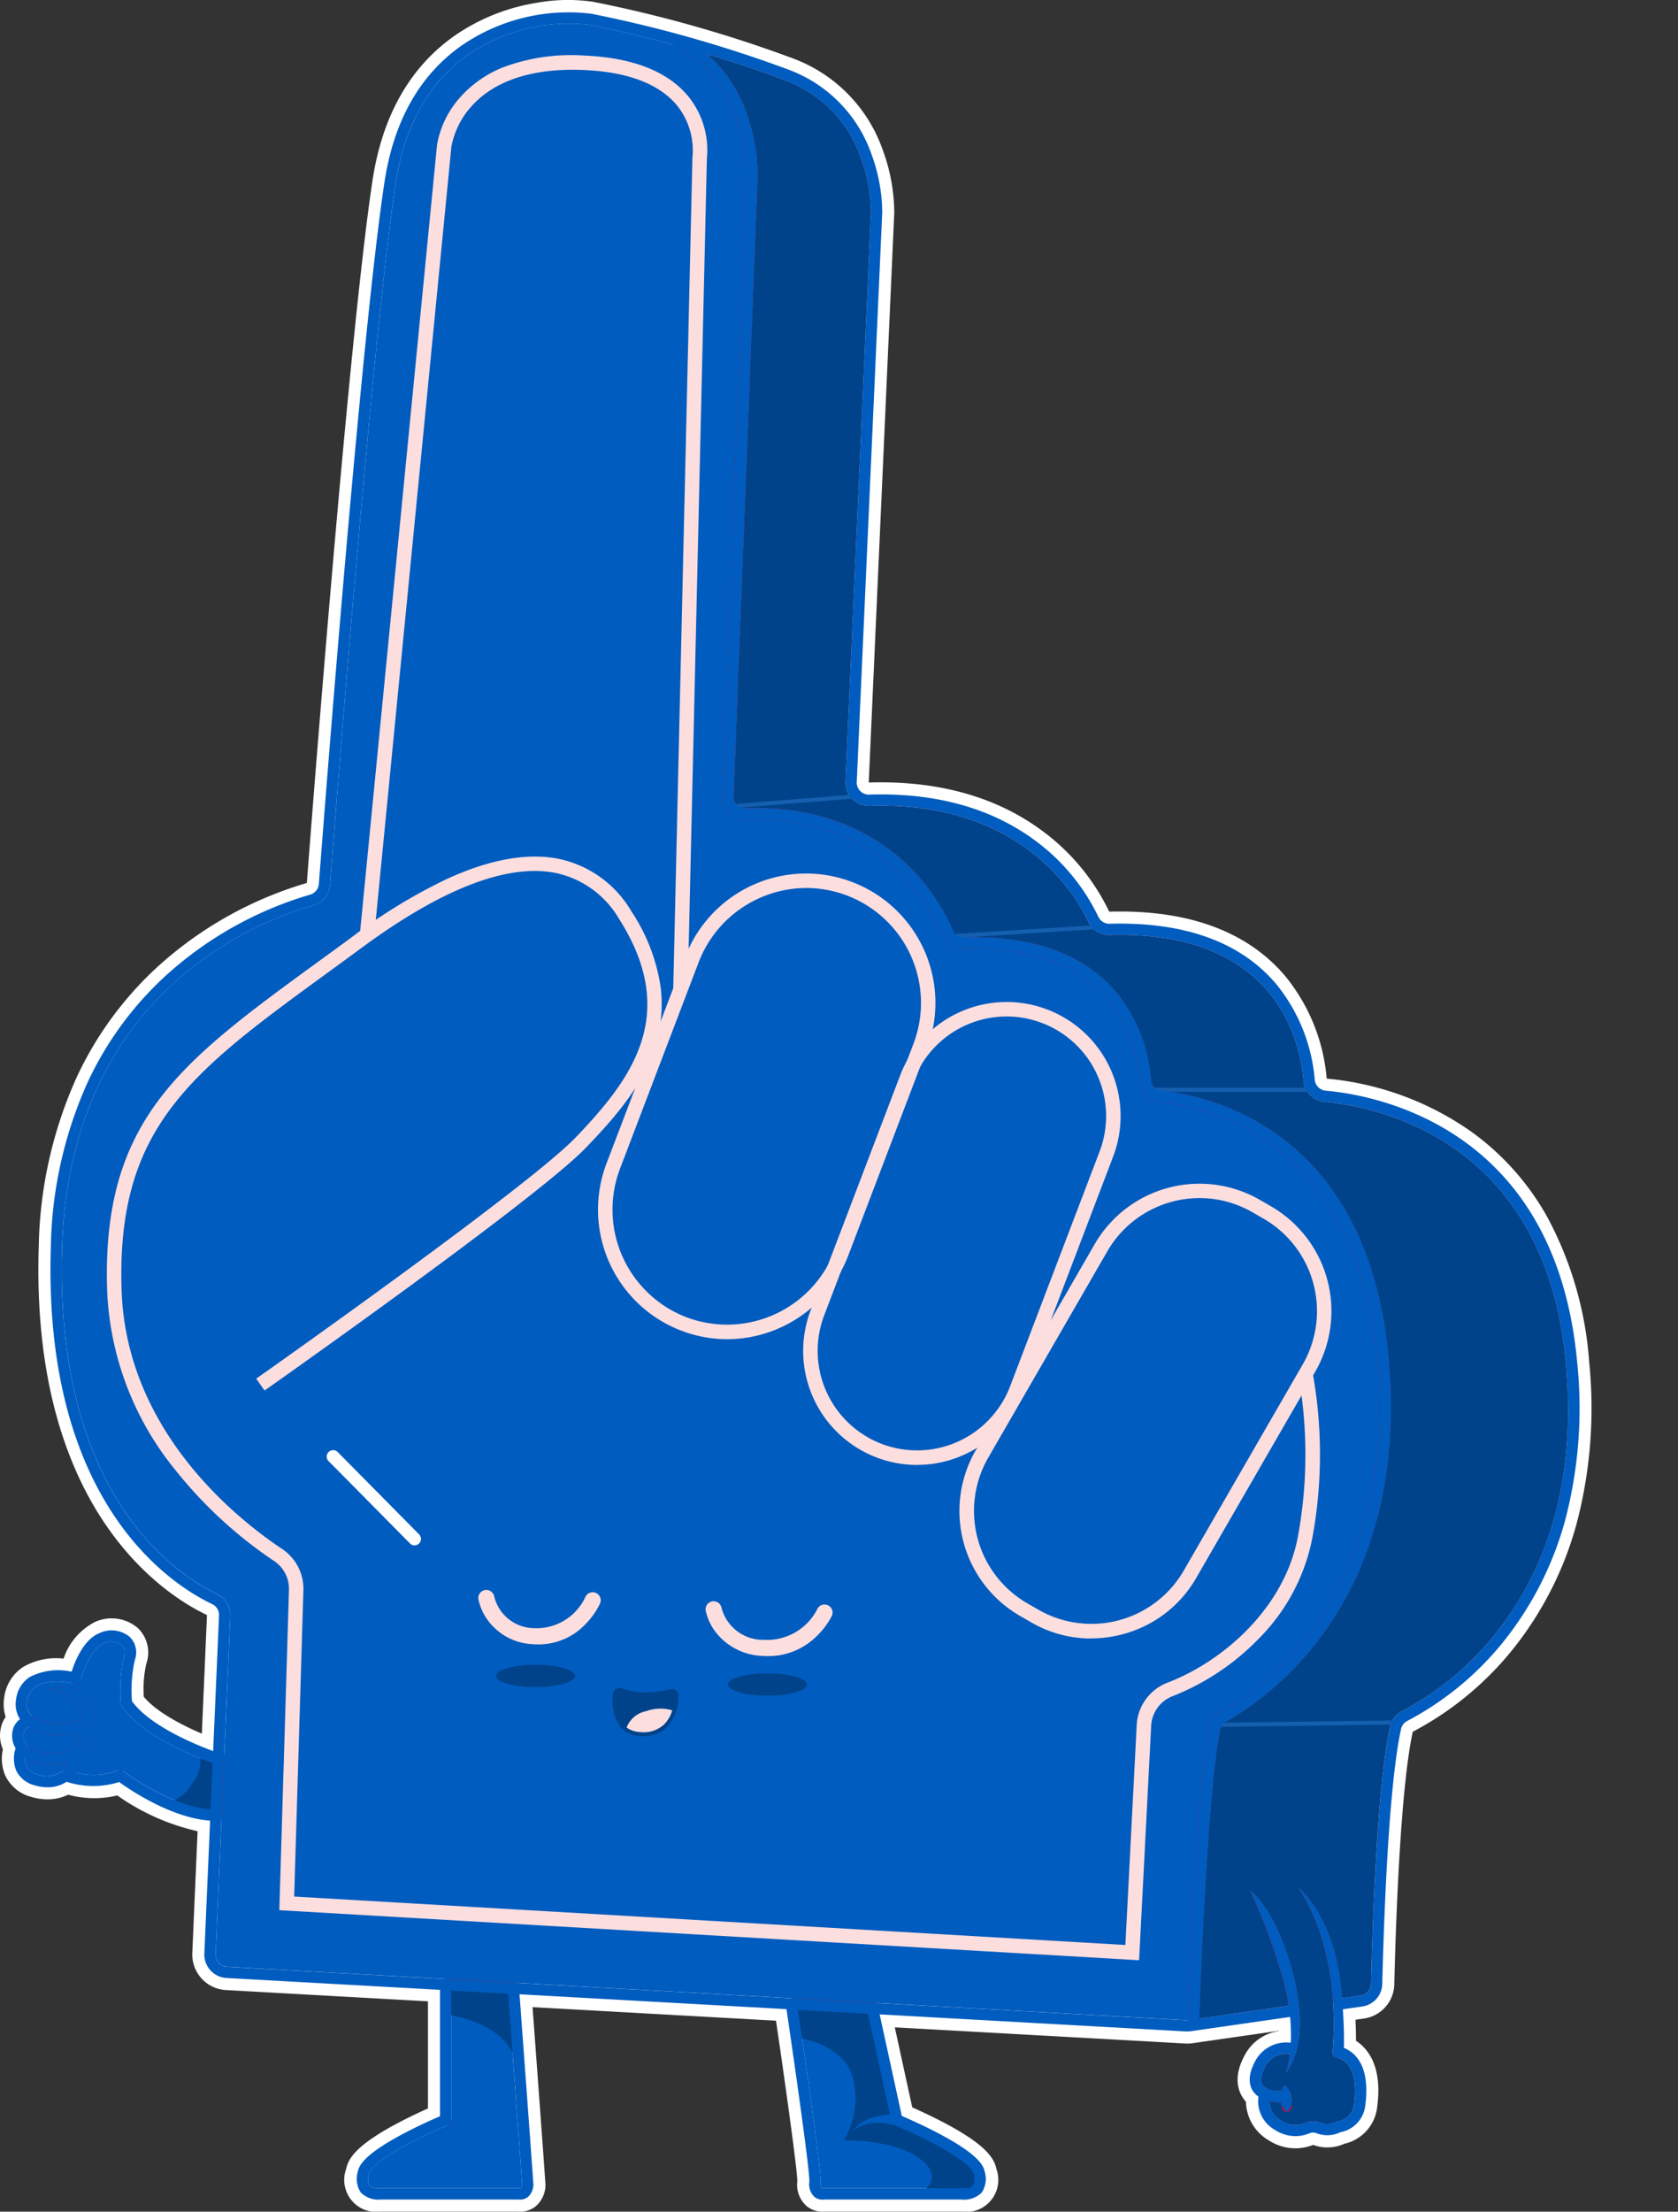 <svg id="Group_1613" data-name="Group 1613" xmlns="http://www.w3.org/2000/svg" xmlns:xlink="http://www.w3.org/1999/xlink" width="155.604" height="204.996" viewBox="0 0 155.604 204.996">
  <rect x="0" y="0" width="155.604" height="204.996" fill="#333333" stroke="none"/>
  <defs>
    <clipPath id="clip-path">
      <rect id="Rectangle_330" data-name="Rectangle 330" width="155.604" height="204.996" fill="none"/>
    </clipPath>
  </defs>
  <g id="Group_1611" data-name="Group 1611" transform="translate(0 0)">
    <g id="Group_1610" data-name="Group 1610" clip-path="url(#clip-path)">
      <path id="Path_407" data-name="Path 407" d="M160.127,140.256c-1.924-21.678-18.341-24.832-23.327-25.282a1.12,1.12,0,0,1-1.015-1.012,16.19,16.19,0,0,0-3.6-8.9c-3.3-3.879-8.492-5.75-15.419-5.559a1.125,1.125,0,0,1-1.052-.65,18.945,18.945,0,0,0-5.75-6.982c-4.089-3.072-9.3-4.532-15.5-4.339a1.121,1.121,0,0,1-1.153-1.173l2.365-52.814v-.01a15.834,15.834,0,0,0-.98-5.309,12.892,12.892,0,0,0-7.641-7.864,119.306,119.306,0,0,0-18.211-5.177l-.138-.028a17.48,17.48,0,0,0-12.01,2.93c-3.9,2.728-6.321,7-7.183,12.708C47.385,44.867,44.074,87.418,43.432,95.8a1.128,1.128,0,0,1-.816,1A34.259,34.259,0,0,0,29.1,104.436a31.347,31.347,0,0,0-7.11,9.762,38.686,38.686,0,0,0-3.411,15.21c-.77,23.838,11.255,31.4,14.958,33.156a1.115,1.115,0,0,1,.637,1.062l-.545,12.562c-1.63-.6-5.878-2.332-7.53-4.632a12.886,12.886,0,0,1,.267-3.81,2.015,2.015,0,0,0-.475-2.143,2.632,2.632,0,0,0-2.789-.358c-1.48.578-2.288,2.619-2.595,3.584a5.778,5.778,0,0,0-3.873.486,2.844,2.844,0,0,0-1.269,2.011,2.606,2.606,0,0,0,.351,1.9,1.94,1.94,0,0,0-.617.827,2.252,2.252,0,0,0,.216,1.876,2.935,2.935,0,0,0,.07,2.1,2.607,2.607,0,0,0,1.715,1.337,4.1,4.1,0,0,0,1.168.177,3.216,3.216,0,0,0,1.775-.51,8,8,0,0,0,4.874.025c1.015.733,4.838,3.326,8.433,3.577l-.535,12.325a2.174,2.174,0,0,0,2.044,2.257l19.808,1.1v11.715c-.6.26-1.972.866-3.385,1.612-3.522,1.861-4.1,2.882-4.223,3.487a2.284,2.284,0,0,0,.274,1.982,2.314,2.314,0,0,0,1.875.635H61.929a1.247,1.247,0,0,0,.159.01,1.17,1.17,0,0,0,.769-.273,1.6,1.6,0,0,0,.451-1.382c-.07-1.154-1.045-14.353-1.268-17.376L86.8,200.11c.905,6.105,2.174,15.112,2.12,16a1.6,1.6,0,0,0,.451,1.382,1.17,1.17,0,0,0,.768.273,1.251,1.251,0,0,0,.159-.01h12.721a2.314,2.314,0,0,0,1.876-.635,2.287,2.287,0,0,0,.274-1.982c-.127-.606-.7-1.626-4.223-3.487-1.471-.777-2.891-1.4-3.455-1.642l-2.054-9.414,28.423,1.583c.04,0,.08,0,.121,0a2.127,2.127,0,0,0,.308-.022l9.207-1.324a16.749,16.749,0,0,1,.064,2.388,3.268,3.268,0,0,0-3.264,1.643c-.785,1.413-.579,2.3-.268,2.8a1.847,1.847,0,0,0,.535.551,3.05,3.05,0,0,0,1.55,3.1,3.48,3.48,0,0,0,1.873.565,3.4,3.4,0,0,0,1.3-.262.89.89,0,0,1,.634-.019,2.777,2.777,0,0,0,2.1-.018,1.026,1.026,0,0,1,.215-.08,2.822,2.822,0,0,0,2.224-2.393c.393-2.828-.306-4.728-1.971-5.408.013-.633.018-1.952-.1-3.577l1.8-.259a2.159,2.159,0,0,0,1.857-2.093c.1-4.123.5-18.01,1.74-23.617a1.124,1.124,0,0,1,.593-.764,28.369,28.369,0,0,0,9.9-8.655A31.015,31.015,0,0,0,159,154.8a41.005,41.005,0,0,0,1.128-14.543" transform="translate(-13.864 -13.883)" fill="#b30735"/>
      <path id="Path_408" data-name="Path 408" d="M76.272,205a2.272,2.272,0,0,1-1.495-.542,2.641,2.641,0,0,1-.84-2.291c.015-.73-.842-7.172-1.977-14.871l-22.575-1.257c.342,4.63,1.112,15.081,1.175,16.121a2.643,2.643,0,0,1-.84,2.3,2.266,2.266,0,0,1-1.5.542c-.074,0-.147,0-.218-.01H35.344a2.977,2.977,0,0,1-3.243-3.964c.2-.951.922-2.2,4.794-4.247,1.046-.552,2.056-1.025,2.79-1.354V185.5l-18.753-1.045a3.3,3.3,0,0,1-3.1-3.422l.49-11.3a20.907,20.907,0,0,1-7.448-3.315,9.208,9.208,0,0,1-4.551-.069,4.413,4.413,0,0,1-1.921.43,5.216,5.216,0,0,1-1.487-.223,3.693,3.693,0,0,1-2.4-1.926,3.891,3.891,0,0,1-.244-2.483,3.2,3.2,0,0,1-.079-2.373,2.957,2.957,0,0,1,.333-.634A3.906,3.906,0,0,1,.4,157.262,3.973,3.973,0,0,1,2.162,154.5a6.117,6.117,0,0,1,3.735-.765,5.913,5.913,0,0,1,2.934-3.408,3.732,3.732,0,0,1,3.963.586,3.147,3.147,0,0,1,.772,3.3,10.649,10.649,0,0,0-.231,3.061c1.21,1.455,3.681,2.689,5.382,3.416l.477-10.991c-3.857-1.828-16.387-9.689-15.6-34.2A39.79,39.79,0,0,1,7.114,99.844a32.456,32.456,0,0,1,7.363-10.108,35.409,35.409,0,0,1,13.972-7.892.017.017,0,0,0,.005-.006c.643-8.394,3.957-50.984,6.087-65.092C35.451,10.728,38.024,6.2,42.19,3.29A18.562,18.562,0,0,1,49.895.242,15.988,15.988,0,0,1,55.063.181l.14.029A120.436,120.436,0,0,1,73.587,5.437a13.98,13.98,0,0,1,8.293,8.525,16.947,16.947,0,0,1,1.047,5.705c0,.016,0,.031,0,.047L80.561,72.528l0,.005c6.458-.2,11.91,1.335,16.206,4.563a20.076,20.076,0,0,1,6.091,7.4.011.011,0,0,0,.006.006c7.284-.2,12.768,1.8,16.3,5.951a17.314,17.314,0,0,1,3.864,9.525,27.659,27.659,0,0,1,13.364,4.885,24.36,24.36,0,0,1,7.083,7.929,33.3,33.3,0,0,1,3.895,13.482,42.116,42.116,0,0,1-1.164,14.939,32.13,32.13,0,0,1-4.89,10.3,29.52,29.52,0,0,1-10.306,9s0,0,0,.007c-1.216,5.509-1.619,19.3-1.714,23.4a3.272,3.272,0,0,1-2.815,3.174l-.784.113c.036.772.047,1.438.046,1.95,1.178.768,2.476,2.471,1.954,6.229a3.929,3.929,0,0,1-3.051,3.322l-.012.006a3.794,3.794,0,0,1-2.864.093,4.531,4.531,0,0,1-1.651.316,4.587,4.587,0,0,1-2.467-.736,4.252,4.252,0,0,1-2.113-3.581,2.915,2.915,0,0,1-.325-.427c-.471-.755-.81-2.05.239-3.937a4.255,4.255,0,0,1,3.136-2.183v-.028l-8.007,1.151a3.25,3.25,0,0,1-.467.034c-.058,0-.118,0-.183-.005l-26.956-1.5,1.619,7.42c.719.318,1.851.84,3.007,1.45,3.87,2.046,4.6,3.295,4.794,4.247a2.977,2.977,0,0,1-3.244,3.964H76.491c-.071.006-.145.01-.219.01m-28.1-21.266.062,0,24.756,1.379a1.118,1.118,0,0,1,1.043.952c.369,2.49,2.206,14.972,2.13,16.228-.02.325.045.45.063.466a.163.163,0,0,0,.041,0h.017a1.089,1.089,0,0,1,.142-.009H89.152c.289,0,.828,0,1.009-.223s.109-.755.047-1.05c-.044-.209-.437-1.028-3.651-2.727-1.434-.758-2.836-1.373-3.372-1.6a1.118,1.118,0,0,1-.652-.789l-2.054-9.414a1.117,1.117,0,0,1,1.154-1.354l28.423,1.583a1.037,1.037,0,0,0,.205-.009l9.21-1.324a1.118,1.118,0,0,1,1.271,1,17.944,17.944,0,0,1,.068,2.548,1.117,1.117,0,0,1-1.24,1.058,2.154,2.154,0,0,0-2.164,1.075c-.406.731-.512,1.323-.3,1.668a.733.733,0,0,0,.215.219,1.117,1.117,0,0,1,.469,1.132,1.933,1.933,0,0,0,1.047,1.949,2.388,2.388,0,0,0,1.278.393,2.279,2.279,0,0,0,.87-.176,2.009,2.009,0,0,1,1.432-.044,1.7,1.7,0,0,0,1.251.028,2.1,2.1,0,0,1,.446-.16,1.679,1.679,0,0,0,1.364-1.457c.181-1.305.255-3.589-1.287-4.219a1.117,1.117,0,0,1-.695-1.058c.013-.614.018-1.883-.1-3.473a1.118,1.118,0,0,1,.956-1.186l1.8-.259a1.044,1.044,0,0,0,.9-1.012c.1-4.149.507-18.126,1.766-23.833a2.238,2.238,0,0,1,1.182-1.521,27.214,27.214,0,0,0,9.5-8.31,29.9,29.9,0,0,0,4.548-9.583,39.893,39.893,0,0,0,1.092-14.147h0c-1.847-20.816-17.547-23.837-22.315-24.267a2.238,2.238,0,0,1-2.027-2.023,15.059,15.059,0,0,0-3.339-8.278c-3.075-3.609-7.965-5.348-14.537-5.167a2.241,2.241,0,0,1-2.094-1.292,17.8,17.8,0,0,0-5.409-6.563c-3.881-2.916-8.859-4.3-14.8-4.115a2.238,2.238,0,0,1-2.3-2.34l2.364-52.792c0-.005,0-.01,0-.015a14.836,14.836,0,0,0-.913-4.893,11.8,11.8,0,0,0-6.99-7.2A118.141,118.141,0,0,0,54.756,2.4l-.141-.029a13.76,13.76,0,0,0-4.371.08A16.4,16.4,0,0,0,43.47,5.122c-3.644,2.546-5.9,6.569-6.719,11.959-2.119,14.03-5.427,56.549-6.069,64.929A2.25,2.25,0,0,1,29.057,84,33.092,33.092,0,0,0,16,91.375a30.233,30.233,0,0,0-6.858,9.415,37.578,37.578,0,0,0-3.307,14.773c-.748,23.156,10.771,30.431,14.319,32.109a2.23,2.23,0,0,1,1.276,2.121l-.545,12.561a1.117,1.117,0,0,1-1.5,1c-2.254-.829-6.3-2.585-8.052-5.029a1.117,1.117,0,0,1-.208-.587,13.509,13.509,0,0,1,.32-4.22.915.915,0,0,0-.179-.985,1.568,1.568,0,0,0-1.617-.129c-.858.335-1.563,1.708-1.936,2.881a1.118,1.118,0,0,1-1.255.763,4.8,4.8,0,0,0-3.075.322,1.726,1.726,0,0,0-.775,1.257,1.505,1.505,0,0,0,.183,1.1,1.118,1.118,0,0,1-.239,1.487.827.827,0,0,0-.268.35c-.035.092-.142.376.163.964a1.117,1.117,0,0,1,.07.864,1.874,1.874,0,0,0,.016,1.269,1.53,1.53,0,0,0,1.028.75,2.981,2.981,0,0,0,.848.13,2.093,2.093,0,0,0,1.164-.329,1.117,1.117,0,0,1,.928-.135,6.967,6.967,0,0,0,4.133.062,1.117,1.117,0,0,1,1.077.128c.722.521,4.495,3.134,7.856,3.368A1.117,1.117,0,0,1,20.6,168.8l-.535,12.325a1.053,1.053,0,0,0,.99,1.093l19.808,1.1a1.117,1.117,0,0,1,1.055,1.116v11.715a1.118,1.118,0,0,1-.676,1.027c-.525.226-1.9.831-3.3,1.574-3.214,1.7-3.607,2.516-3.651,2.727-.062.3-.137.823.047,1.05s.719.223,1.008.223H48.066a1.115,1.115,0,0,1,.144.009h.014a.135.135,0,0,0,.044-.006.758.758,0,0,0,.061-.465c-.063-1.037-.877-12.08-1.184-16.237l-.083-1.124a1.118,1.118,0,0,1,1.114-1.2m76.446,14.98h0" transform="translate(0 -0.003)" fill="#fff"/>
      <path id="Path_409" data-name="Path 409" d="M933.964,254.5c.055-.059,2.526-2.732.486-9.85-1.554-5.418-3.7-6.982-3.789-7.048a50.928,50.928,0,0,1,2.794,7.362,21.934,21.934,0,0,1,.778,3.313l-8.294,1.193c.135-4.956.848-21.381,1.925-26.761a1.11,1.11,0,0,1,.529-.764c4-2.216,16.913-11.157,15.138-33.2-1.746-21.678-16.672-24.835-21.2-25.286a1.051,1.051,0,0,1-.882-1.007,14.541,14.541,0,0,0-3.358-8.278c-3.026-3.456-7.77-5.112-14.1-4.92a.97.97,0,0,1-.9-.633,18.763,18.763,0,0,0-5.22-6.984c-3.723-3.082-8.472-4.547-14.116-4.354a.883.883,0,0,1-.66-.273,1.207,1.207,0,0,1-.335-.9l2.229-57.518v-.008a17.288,17.288,0,0,0-.887-5.293,13.189,13.189,0,0,0-3.784-5.9c2.548.758,4.988,1.577,7.231,2.432a11.679,11.679,0,0,1,7.021,7.212,15.136,15.136,0,0,1,.93,4.957L893.133,134.8a2.166,2.166,0,0,0,2.228,2.263c.346-.011.685-.016,1.02-.016,13.187,0,18.057,8.176,19.254,10.736a2.169,2.169,0,0,0,2.025,1.251c15.053-.414,17.569,9.312,17.953,13.513a2.161,2.161,0,0,0,1.959,1.955c4.783.432,20.53,3.463,22.383,24.336.836,9.418-1.067,17.419-5.655,23.78a27.289,27.289,0,0,1-9.523,8.333,2.161,2.161,0,0,0-1.143,1.471c-1.258,5.7-1.669,19.672-1.764,23.818a1.12,1.12,0,0,1-.963,1.085l-1.742.251c-.421-7.368-4.014-10.218-4.014-10.218,4.19,6.356,3.152,15.08,3.148,15.183l-.017.415.4.109c1.766.482,1.849,2.654,1.608,4.392a1.747,1.747,0,0,1-1.424,1.52,2.081,2.081,0,0,0-.428.154,1.775,1.775,0,0,1-1.306-.024,1.925,1.925,0,0,0-1.378.041,2.331,2.331,0,0,1-2.219-.223,2.053,2.053,0,0,1-1.1-1.814,5.319,5.319,0,0,0,1.074.1,1.754,1.754,0,0,0,.121.329.447.447,0,1,0,.817-.082,1.8,1.8,0,0,0-.125-1.241,1.659,1.659,0,0,0-.469-.58,1.591,1.591,0,0,0-.3.532c-.916,0-1.538-.2-1.77-.571s-.125-.988.295-1.743a2.221,2.221,0,0,1,2.263-1.108,8.408,8.408,0,0,1-.373,1.756" transform="translate(-814.732 -62.37)" fill="#e75256"/>
      <path id="Path_410" data-name="Path 410" d="M995.552,2517l-.062.018a.164.164,0,0,1-.109-.024c-.012-.01-.112-.115-.087-.526.072-1.2-1.634-12.857-2.1-16l6.495.362,2.037,9.335c-.147.008-.294.019-.44.035a6.092,6.092,0,0,0-1.134.235,4.808,4.808,0,0,0-.539.205,4.035,4.035,0,0,0-.5.279,3.222,3.222,0,0,0-.44.356,2.856,2.856,0,0,0-.354.427,2.827,2.827,0,0,1,.434-.324,3.113,3.113,0,0,1,.479-.227,3.737,3.737,0,0,1,.505-.138,4.4,4.4,0,0,1,.516-.065,5.469,5.469,0,0,1,1.035.036c.171.022.341.05.508.085.084.018.167.037.248.057l.117.031.013.005c.018.007,1.811.751,3.624,1.71,3.237,1.712,3.637,2.557,3.683,2.774a1.462,1.462,0,0,1-.062,1.113c-.179.219-.618.25-1.067.25h-12.76Z" transform="translate(-919.203 -2314.184)" fill="#005cbf"/>
      <path id="Path_411" data-name="Path 411" d="M472.565,2494.222c.025.41-.075.515-.087.525a.162.162,0,0,1-.108.024l-.031-.01H459.505c-.448,0-.887-.031-1.066-.25a1.457,1.457,0,0,1-.062-1.113c.045-.218.445-1.062,3.683-2.774,1.813-.959,3.607-1.7,3.624-1.71l.323-.133V2476.43l5.281.294c.2,2.689,1.208,16.348,1.277,17.5" transform="translate(-424.164 -2291.936)" fill="#005cbf"/>
      <path id="Path_412" data-name="Path 412" d="M50.723,2053.815l-.187,4.31c-3.779-.277-8.053-3.516-8.1-3.549l-.259-.2-.292.146a6.12,6.12,0,0,1-3.84.188,2.6,2.6,0,0,0,.435-1.573,2.273,2.273,0,0,0,.6-2.562,1.775,1.775,0,0,0,.3-2.212,2.912,2.912,0,0,0-3.762-1.31,2.97,2.97,0,0,1,2.829,1.776c.126.37.221.787-.07.974a5.041,5.041,0,0,1-4.185-.165,1.466,1.466,0,0,1-.659-1.608,1.816,1.816,0,0,1,.806-1.305c1.269-.825,3.522-.256,3.543-.25l.51.133.128-.51c.2-.779.956-2.9,2.1-3.347a1.639,1.639,0,0,1,1.695.145.974.974,0,0,1,.2,1.062,14.391,14.391,0,0,0-.306,4.35l.01.138.077.115c1.895,2.806,6.982,4.748,8.425,5.255" transform="translate(-31.008 -1890.418)" fill="#005cbf"/>
      <path id="Path_413" data-name="Path 413" d="M33.929,2149.305a1.218,1.218,0,0,1-.688,1.565c-1.313.667-3.577.259-4.008-.5a1.369,1.369,0,0,1-.222-1.119.974.974,0,0,1,.4-.459l.012.008a6.1,6.1,0,0,0,4.51.507" transform="translate(-26.806 -1988.705)" fill="#005cbf"/>
      <path id="Path_414" data-name="Path 414" d="M35.268,2187.715a1.788,1.788,0,0,1-.489.754,2.369,2.369,0,0,1-2.342.415,1.621,1.621,0,0,1-1.07-.783,1.515,1.515,0,0,1-.133-.74,4.95,4.95,0,0,0,2.446.585,5.355,5.355,0,0,0,1.588-.231" transform="translate(-28.904 -2024.402)" fill="#005cbf"/>
      <path id="Path_415" data-name="Path 415" d="M198.828,153.208c1.725,21.424-10.741,30.068-14.6,32.208a2.147,2.147,0,0,0-1.047,1.471c-1.12,5.595-1.825,22.233-1.95,27.111a1.044,1.044,0,0,1-.108,0l-89-4.958a1.127,1.127,0,0,1-1.059-1.17l1.36-31.334a2.159,2.159,0,0,0-1.233-2.05c-3.559-1.682-15.111-8.975-14.362-32.178.757-23.476,18.008-30.151,23.278-31.638a2.173,2.173,0,0,0,1.573-1.919c.641-8.381,3.949-50.9,6.07-64.935.817-5.41,3.088-9.45,6.748-12.009a16.569,16.569,0,0,1,11.2-2.762l.139.028c2.439.495,4.89,1.069,7.286,1.7a11.217,11.217,0,0,1,6.312,7.189,16.594,16.594,0,0,1,.845,4.97l-2.229,57.511a2.252,2.252,0,0,0,.637,1.679,1.916,1.916,0,0,0,1.436.581c12.623-.433,17.228,8.083,18.34,10.7a2.006,2.006,0,0,0,1.892,1.268c13.84-.419,16.07,8.422,16.386,12.242a2.09,2.09,0,0,0,1.818,1.959c4.33.431,18.587,3.46,20.269,24.332" transform="translate(-71.068 -26.748)" fill="#005cbf"/>
      <path id="Path_416" data-name="Path 416" d="M780.023,2125.33a2.776,2.776,0,0,0,.871-1.773,5.61,5.61,0,0,0-3.235.4c-1.462.75-1.431,1.559-1.431,1.559a3.423,3.423,0,0,0,3.795-.187" transform="translate(-718.399 -1965.277)" fill="#fcdedf"/>
      <path id="Path_417" data-name="Path 417" d="M933.964,254.5c.055-.059,2.526-2.732.486-9.85-1.554-5.418-3.7-6.982-3.789-7.048a50.928,50.928,0,0,1,2.794,7.362,21.934,21.934,0,0,1,.778,3.313l-8.294,1.193c.135-4.956.848-21.381,1.925-26.761a1.11,1.11,0,0,1,.529-.764c4-2.216,16.913-11.157,15.138-33.2-1.746-21.678-16.672-24.835-21.2-25.286a1.051,1.051,0,0,1-.882-1.007,14.541,14.541,0,0,0-3.358-8.278c-3.026-3.456-7.77-5.112-14.1-4.92a.97.97,0,0,1-.9-.633,18.763,18.763,0,0,0-5.22-6.984c-3.723-3.082-8.472-4.547-14.116-4.354a.883.883,0,0,1-.66-.273,1.207,1.207,0,0,1-.335-.9l2.229-57.518v-.008a17.288,17.288,0,0,0-.887-5.293,13.189,13.189,0,0,0-3.784-5.9c2.548.758,4.988,1.577,7.231,2.432a11.679,11.679,0,0,1,7.021,7.212,15.136,15.136,0,0,1,.93,4.957L893.133,134.8a2.166,2.166,0,0,0,2.228,2.263c.346-.011.685-.016,1.02-.016,13.187,0,18.057,8.176,19.254,10.736a2.169,2.169,0,0,0,2.025,1.251c15.053-.414,17.569,9.312,17.953,13.513a2.161,2.161,0,0,0,1.959,1.955c4.783.432,20.53,3.463,22.383,24.336.836,9.418-1.067,17.419-5.655,23.78a27.289,27.289,0,0,1-9.523,8.333,2.161,2.161,0,0,0-1.143,1.471c-1.258,5.7-1.669,19.672-1.764,23.818a1.12,1.12,0,0,1-.963,1.085l-1.742.251c-.421-7.368-4.014-10.218-4.014-10.218,4.19,6.356,3.152,15.08,3.148,15.183l-.017.415.4.109c1.766.482,1.849,2.654,1.608,4.392a1.747,1.747,0,0,1-1.424,1.52,2.081,2.081,0,0,0-.428.154,1.775,1.775,0,0,1-1.306-.024,1.925,1.925,0,0,0-1.378.041,2.331,2.331,0,0,1-2.219-.223,2.053,2.053,0,0,1-1.1-1.814,5.319,5.319,0,0,0,1.074.1,1.754,1.754,0,0,0,.121.329.447.447,0,1,0,.817-.082,1.8,1.8,0,0,0-.125-1.241,1.659,1.659,0,0,0-.469-.58,1.591,1.591,0,0,0-.3.532c-.916,0-1.538-.2-1.77-.571s-.125-.988.295-1.743a2.221,2.221,0,0,1,2.263-1.108,8.408,8.408,0,0,1-.373,1.756" transform="translate(-814.732 -62.37)" fill="#00438b"/>
      <path id="Path_418" data-name="Path 418" d="M207.949,2185.852a3.9,3.9,0,0,0,2.339-1.844,3.173,3.173,0,0,0,.675-2.788l1.844.458-.315,5.164s-2.316-.444-4.543-.989" transform="translate(-192.457 -2018.719)" fill="#00438b"/>
      <path id="Path_419" data-name="Path 419" d="M556.575,2471.817s5.266.582,6.351,4.262v-6.509l-6.351-.552Z" transform="translate(-515.11 -2285.076)" fill="#00438b"/>
      <path id="Path_420" data-name="Path 420" d="M983.815,2496.019s4.163.447,5.206,3.427a7.487,7.487,0,0,1-.745,6.109s4.619-.149,7.078,1.713,0,3.2,0,3.2,4.7.815,5.364-.466-.685-2.365-3.5-4.376a12.236,12.236,0,0,0-4.247-2.256l-2.011-9.919-7.673-.565Z" transform="translate(-910.029 -2307.169)" fill="#00438b"/>
      <rect id="Rectangle_326" data-name="Rectangle 326" width="15.492" height="0.373" transform="translate(106.217 100.821)" fill="#145faf"/>
      <rect id="Rectangle_327" data-name="Rectangle 327" width="16.882" height="0.373" transform="translate(112.74 159.682) rotate(-0.757)" fill="#145faf"/>
      <rect id="Rectangle_328" data-name="Rectangle 328" width="14" height="0.372" transform="matrix(0.998, -0.062, 0.062, 0.998, 88.048, 86.595)" fill="#145faf"/>
      <rect id="Rectangle_329" data-name="Rectangle 329" width="11.792" height="0.372" transform="translate(67.76 74.552) rotate(-4.554)" fill="#145faf"/>
      <path id="Path_424" data-name="Path 424" d="M624.733,2072.22c0,.572-1.641,1.035-3.666,1.035s-3.666-.463-3.666-1.035,1.641-1.036,3.666-1.036,3.666.464,3.666,1.036" transform="translate(-571.405 -1916.881)" fill="#00438b"/>
      <path id="Path_425" data-name="Path 425" d="M913.4,2082.886c0,.572-1.641,1.035-3.666,1.035s-3.666-.464-3.666-1.035,1.641-1.035,3.666-1.035,3.666.463,3.666,1.035" transform="translate(-838.567 -1926.753)" fill="#00438b"/>
      <path id="Path_426" data-name="Path 426" d="M478.313,155.242l-1.341-.031L478.751,78.2l.007-.044a6.629,6.629,0,0,0-1.438-4.768c-1.652-2-4.564-3.11-8.656-3.286-4.672-.2-8.273.966-10.411,3.376a7.679,7.679,0,0,0-1.856,3.739l-7.153,73.126-1.335-.13,7.155-73.144a8.848,8.848,0,0,1,2.129-4.415,10.519,10.519,0,0,1,4.152-2.858,18.094,18.094,0,0,1,7.377-1.032c4.5.194,7.749,1.47,9.651,3.794a7.893,7.893,0,0,1,1.717,5.758Z" transform="translate(-414.54 -63.614)" fill="#fcdedf"/>
      <path id="Path_427" data-name="Path 427" d="M756.208,1129.937a12.012,12.012,0,0,1-11.185-16.265l7.311-19.177a11.993,11.993,0,0,1,22.413,8.544l-7.31,19.177a12.065,12.065,0,0,1-11.228,7.721m7.354-41.822a10.722,10.722,0,0,0-9.975,6.857l-7.31,19.177a10.685,10.685,0,0,0,6.159,13.748h0a10.685,10.685,0,0,0,13.748-6.159l7.31-19.177a10.651,10.651,0,0,0-9.931-14.446" transform="translate(-688.79 -1005.809)" fill="#fcdedf"/>
      <path id="Path_428" data-name="Path 428" d="M1010.281,1288.677a10.569,10.569,0,0,1-9.863-14.333l8.326-21.84a10.568,10.568,0,0,1,19.749,7.529l-8.326,21.84a10.586,10.586,0,0,1-9.886,6.8m-3.275-1.947a9.237,9.237,0,0,0,11.908-5.335l8.326-21.84a9.227,9.227,0,0,0-17.243-6.573l-8.326,21.84a9.237,9.237,0,0,0,5.335,11.908Z" transform="translate(-925.245 -1152.896)" fill="#fcdedf"/>
      <path id="Path_429" data-name="Path 429" d="M1206.388,1514.913a11.085,11.085,0,0,1-5.559-1.5l-1.058-.611a11.228,11.228,0,0,1-4.1-15.3l11.057-19.152a11.228,11.228,0,0,1,15.3-4.1l1.058.611a11.229,11.229,0,0,1,4.1,15.3l-11.057,19.152a11.117,11.117,0,0,1-6.8,5.2,11.333,11.333,0,0,1-2.935.389m10.055-40.809a9.862,9.862,0,0,0-8.552,4.926l-11.057,19.152a9.887,9.887,0,0,0,3.608,13.464l1.058.611a9.887,9.887,0,0,0,13.464-3.608l11.057-19.152a9.887,9.887,0,0,0-3.607-13.464l-1.058-.611a9.8,9.8,0,0,0-4.912-1.318" transform="translate(-1105.21 -1363.044)" fill="#fcdedf"/>
      <path id="Path_430" data-name="Path 430" d="M228.75,1167.918l-.674-.039-79.054-4.6.894-29.688a3.1,3.1,0,0,0-1.387-2.682,40.551,40.551,0,0,1-9.162-8.447,28.111,28.111,0,0,1-6.309-16.578c-.253-7.511,1.233-12.985,4.818-17.749,3.371-4.479,8.451-8.179,14.882-12.863q1.517-1.1,3.138-2.293a49.947,49.947,0,0,1,8.726-5.307c3.887-1.776,7.316-2.4,10.192-1.862a10.239,10.239,0,0,1,6.866,4.905,17.179,17.179,0,0,1,2.705,7.032,12.854,12.854,0,0,1-.69,5.989c-1.262,3.5-3.772,6.3-6.235,8.863-4.506,4.694-28.777,21.789-29.808,22.514l-.772-1.1c.251-.177,25.2-17.745,29.612-22.346,5.147-5.362,9.7-11.341,4.054-20.237a8.949,8.949,0,0,0-5.981-4.306c-4.468-.839-10.483,1.493-17.877,6.931-1.083.8-2.13,1.559-3.142,2.3-12.677,9.234-19.66,14.32-19.149,29.483.437,12.952,10.548,21.067,14.875,23.955a4.43,4.43,0,0,1,1.983,3.838l-.855,28.385,77.079,4.488,1.051-20.4a4.449,4.449,0,0,1,2.862-3.914c5.212-2,10.985-7.035,12.131-13.792a41.963,41.963,0,0,0,.007-14.663l1.308-.3a42.6,42.6,0,0,1,.007,15.183,18.1,18.1,0,0,1-5.046,9.541,22.657,22.657,0,0,1-7.928,5.278,3.108,3.108,0,0,0-2,2.731Z" transform="translate(-123.12 -986.229)" fill="#fcdedf"/>
      <path id="Path_431" data-name="Path 431" d="M160.125,140.257c-1.924-21.678-18.342-24.832-23.328-25.282a1.119,1.119,0,0,1-1.015-1.011,16.191,16.191,0,0,0-3.6-8.9c-3.3-3.879-8.492-5.75-15.418-5.559a1.124,1.124,0,0,1-1.052-.65,18.951,18.951,0,0,0-5.75-6.982c-4.089-3.072-9.3-4.532-15.5-4.339a1.122,1.122,0,0,1-1.153-1.173l2.365-52.814v-.01a15.861,15.861,0,0,0-.98-5.309,12.891,12.891,0,0,0-7.642-7.863,119.373,119.373,0,0,0-18.211-5.177l-.138-.028a17.484,17.484,0,0,0-12.01,2.93c-3.9,2.728-6.321,7-7.183,12.708-2.126,14.073-5.437,56.624-6.079,65.011a1.128,1.128,0,0,1-.816,1A34.263,34.263,0,0,0,29.1,104.437a31.347,31.347,0,0,0-7.111,9.762,38.691,38.691,0,0,0-3.412,15.21c-.769,23.838,11.255,31.4,14.959,33.155a1.117,1.117,0,0,1,.637,1.062l-.545,12.562c-1.63-.6-5.878-2.332-7.53-4.632a12.9,12.9,0,0,1,.267-3.81,2.014,2.014,0,0,0-.475-2.142,2.631,2.631,0,0,0-2.789-.358c-1.481.578-2.288,2.619-2.595,3.584a5.775,5.775,0,0,0-3.873.486,2.843,2.843,0,0,0-1.27,2.011,2.6,2.6,0,0,0,.351,1.9,1.938,1.938,0,0,0-.617.827,2.252,2.252,0,0,0,.215,1.876,2.939,2.939,0,0,0,.07,2.1,2.606,2.606,0,0,0,1.715,1.337,4.092,4.092,0,0,0,1.168.177,3.214,3.214,0,0,0,1.774-.511,8,8,0,0,0,4.874.025c1.016.733,4.838,3.327,8.433,3.577l-.535,12.326a2.175,2.175,0,0,0,2.044,2.257l19.808,1.1v11.715c-.605.26-1.972.865-3.385,1.612-3.521,1.861-4.1,2.882-4.223,3.487a2.286,2.286,0,0,0,.274,1.983,2.316,2.316,0,0,0,1.876.635H61.927a1.26,1.26,0,0,0,.159.01,1.169,1.169,0,0,0,.769-.274,1.6,1.6,0,0,0,.451-1.382c-.07-1.154-1.045-14.353-1.268-17.376l24.756,1.379c.9,6.106,2.174,15.112,2.12,16a1.6,1.6,0,0,0,.451,1.382,1.169,1.169,0,0,0,.769.274,1.261,1.261,0,0,0,.159-.01h12.721a2.316,2.316,0,0,0,1.876-.635,2.286,2.286,0,0,0,.274-1.983c-.126-.606-.7-1.626-4.222-3.487-1.47-.777-2.891-1.4-3.455-1.642l-2.054-9.414,28.424,1.583q.06,0,.121,0a2.168,2.168,0,0,0,.309-.022l9.207-1.324a16.684,16.684,0,0,1,.064,2.389,3.268,3.268,0,0,0-3.264,1.643c-.785,1.413-.579,2.3-.268,2.8a1.854,1.854,0,0,0,.535.552,3.051,3.051,0,0,0,1.551,3.1,3.476,3.476,0,0,0,1.873.564,3.413,3.413,0,0,0,1.3-.262.886.886,0,0,1,.634-.02,2.777,2.777,0,0,0,2.1-.018,1.056,1.056,0,0,1,.215-.08,2.82,2.82,0,0,0,2.223-2.393c.393-2.828-.306-4.728-1.971-5.408.013-.633.018-1.952-.1-3.577l1.8-.259a2.16,2.16,0,0,0,1.857-2.094c.1-4.123.5-18.01,1.74-23.617a1.122,1.122,0,0,1,.593-.764,28.374,28.374,0,0,0,9.9-8.655A31.019,31.019,0,0,0,159,154.8a41.014,41.014,0,0,0,1.128-14.543M20.987,174.485a1.218,1.218,0,0,1-.687,1.565c-1.313.667-3.578.258-4.008-.5a1.369,1.369,0,0,1-.222-1.119.974.974,0,0,1,.4-.459l.012.008a6.1,6.1,0,0,0,4.51.507M17.4,178.367a1.621,1.621,0,0,1-1.07-.783,1.519,1.519,0,0,1-.132-.741,4.949,4.949,0,0,0,2.445.585,5.346,5.346,0,0,0,1.589-.231,1.779,1.779,0,0,1-.49.754,2.368,2.368,0,0,1-2.342.415m7.9-.324-.259-.2-.292.147a6.119,6.119,0,0,1-3.84.186,2.6,2.6,0,0,0,.435-1.573,2.273,2.273,0,0,0,.6-2.562,1.773,1.773,0,0,0,.3-2.211,2.911,2.911,0,0,0-3.762-1.31A2.97,2.97,0,0,1,21.3,172.3c.126.37.221.786-.07.974a5.041,5.041,0,0,1-4.185-.165,1.466,1.466,0,0,1-.658-1.608,1.817,1.817,0,0,1,.806-1.306c1.269-.825,3.521-.255,3.543-.249l.509.133.128-.51c.2-.78.956-2.9,2.1-3.348a1.639,1.639,0,0,1,1.695.145.974.974,0,0,1,.2,1.062,14.384,14.384,0,0,0-.306,4.35l.01.138.077.115c1.895,2.806,6.982,4.748,8.425,5.254l-.187,4.31c-3.779-.277-8.054-3.516-8.1-3.549m36.97,38.128c.025.41-.076.515-.087.525a.163.163,0,0,1-.108.024l-.031-.01H49.206c-.448,0-.888-.03-1.067-.25a1.46,1.46,0,0,1-.062-1.112c.045-.218.445-1.063,3.683-2.774,1.813-.959,3.607-1.7,3.625-1.71l.322-.133V198.379l5.281.294c.2,2.689,1.207,16.348,1.277,17.5m34.124-6.3c-.147.008-.294.019-.44.035a6.156,6.156,0,0,0-1.133.235,4.914,4.914,0,0,0-.539.206,4,4,0,0,0-.5.279,3.227,3.227,0,0,0-.44.356,2.884,2.884,0,0,0-.354.427,2.827,2.827,0,0,1,.434-.324,3.031,3.031,0,0,1,.479-.227,3.682,3.682,0,0,1,.5-.139,4.48,4.48,0,0,1,.516-.066,5.515,5.515,0,0,1,1.035.036c.171.022.341.05.508.085.084.018.167.037.248.057l.117.031.012.005c.018.007,1.812.751,3.625,1.71,3.237,1.712,3.637,2.556,3.683,2.774a1.46,1.46,0,0,1-.062,1.112c-.179.22-.618.25-1.067.25H90.254l-.041-.008-.062.018a.162.162,0,0,1-.109-.024c-.012-.011-.112-.115-.087-.525.073-1.2-1.634-12.857-2.1-16l6.495.362Zm27.526-8.733-89-4.958a1.128,1.128,0,0,1-1.06-1.17l1.36-31.334a2.157,2.157,0,0,0-1.233-2.05c-3.558-1.682-15.111-8.975-14.362-32.179.757-23.475,18.009-30.151,23.278-31.638a2.174,2.174,0,0,0,1.573-1.919c.642-8.381,3.949-50.9,6.07-64.935.817-5.41,3.088-9.451,6.749-12.009a16.569,16.569,0,0,1,11.2-2.763l.139.028c2.44.495,4.891,1.07,7.286,1.7A11.217,11.217,0,0,1,82.231,25.1a16.584,16.584,0,0,1,.845,4.97L80.846,87.582a2.253,2.253,0,0,0,.637,1.679,1.915,1.915,0,0,0,1.436.581c12.623-.433,17.229,8.082,18.34,10.7a2.006,2.006,0,0,0,1.892,1.268c13.839-.42,16.07,8.421,16.386,12.241a2.09,2.09,0,0,0,1.818,1.959c4.33.431,18.587,3.459,20.268,24.332,1.725,21.424-10.741,30.069-14.6,32.208a2.146,2.146,0,0,0-1.046,1.471c-1.12,5.6-1.826,22.233-1.95,27.111-.036,0-.072,0-.108,0m29.517-37a27.3,27.3,0,0,1-9.523,8.333,2.16,2.16,0,0,0-1.143,1.471c-1.258,5.7-1.669,19.671-1.764,23.818a1.12,1.12,0,0,1-.963,1.085l-1.742.251c-.421-7.368-4.014-10.217-4.014-10.217,4.19,6.356,3.152,15.079,3.148,15.183l-.017.416.4.109c1.766.482,1.849,2.654,1.607,4.392A1.747,1.747,0,0,1,138,210.49a2.087,2.087,0,0,0-.429.154,1.772,1.772,0,0,1-1.305-.024,1.927,1.927,0,0,0-1.378.041,2.33,2.33,0,0,1-2.219-.223,2.053,2.053,0,0,1-1.1-1.814,5.381,5.381,0,0,0,1.074.1,1.732,1.732,0,0,0,.122.329,1.638,1.638,0,0,0,.471.58,1.638,1.638,0,0,0,.346-.662,1.762,1.762,0,0,0,.048-.632,1.785,1.785,0,0,0-.174-.61,1.652,1.652,0,0,0-.469-.58,1.585,1.585,0,0,0-.3.532c-.916,0-1.539-.2-1.771-.572s-.125-.987.3-1.743a2.221,2.221,0,0,1,2.264-1.108,8.382,8.382,0,0,1-.374,1.756s2.55-2.653.486-9.85c-1.554-5.419-3.7-6.982-3.789-7.048a50.914,50.914,0,0,1,2.794,7.362,21.934,21.934,0,0,1,.779,3.313l-8.294,1.193c.135-4.957.848-21.381,1.925-26.762a1.107,1.107,0,0,1,.529-.764c4-2.215,16.913-11.158,15.138-33.2-1.746-21.678-16.672-24.835-21.2-25.286a1.05,1.05,0,0,1-.882-1.007,14.547,14.547,0,0,0-3.359-8.278c-3.026-3.456-7.771-5.112-14.1-4.92a.971.971,0,0,1-.9-.633A18.761,18.761,0,0,0,97,93.154c-3.723-3.083-8.472-4.547-14.116-4.354a.884.884,0,0,1-.66-.274,1.208,1.208,0,0,1-.334-.9l2.229-57.517V30.1a17.288,17.288,0,0,0-.887-5.293,13.2,13.2,0,0,0-3.784-5.9c2.547.758,4.988,1.577,7.231,2.433A11.679,11.679,0,0,1,93.7,28.549a15.138,15.138,0,0,1,.93,4.956L92.264,86.313a2.165,2.165,0,0,0,2.227,2.262c.346-.011.685-.016,1.02-.016,13.187,0,18.057,8.176,19.254,10.736a2.167,2.167,0,0,0,2.025,1.251c15.052-.414,17.569,9.312,17.953,13.513a2.161,2.161,0,0,0,1.96,1.955c4.782.432,20.53,3.463,22.382,24.335.836,9.418-1.066,17.419-5.654,23.781" transform="translate(-13.862 -13.885)" fill="#005cbf"/>
      <path id="Path_432" data-name="Path 432" d="M600.945,1983.2q-.237,0-.478-.017a5.467,5.467,0,0,1-4.194-2.179,5.091,5.091,0,0,1-.9-1.975.745.745,0,0,1,1.467-.261,3.847,3.847,0,0,0,3.736,2.928,4.98,4.98,0,0,0,4.712-2.887.745.745,0,0,1,1.361.607,7.216,7.216,0,0,1-1.44,2,5.97,5.97,0,0,1-4.265,1.785" transform="translate(-551.008 -1830.785)" fill="#fcdedf"/>
      <path id="Path_433" data-name="Path 433" d="M884.082,1997.291q-.268,0-.541-.021a5.736,5.736,0,0,1-4.333-2.2,5,5,0,0,1-.926-1.988.745.745,0,0,1,1.467-.262,3.974,3.974,0,0,0,3.908,2.961,5.227,5.227,0,0,0,4.979-2.863.745.745,0,0,1,1.346.638,7.207,7.207,0,0,1-1.517,1.988,6.325,6.325,0,0,1-4.384,1.744" transform="translate(-812.84 -1843.79)" fill="#fcdedf"/>
      <path id="Path_434" data-name="Path 434" d="M768.587,2100.173a.564.564,0,0,0-.477-.111,10.854,10.854,0,0,1-2.655.29,7.662,7.662,0,0,1-1.956-.383h0a.57.57,0,0,0-.746.48,4.3,4.3,0,0,0,.656,3.112,2.47,2.47,0,0,0,1.822.841q.149.01.293.009a3.05,3.05,0,0,0,2.176-.789,4.215,4.215,0,0,0,1.1-3,.57.57,0,0,0-.215-.444m-1.144,3.178a2.806,2.806,0,0,1-2.189.679,2.278,2.278,0,0,1-1.258-.423,2.442,2.442,0,0,1,1.814-1.515,3.846,3.846,0,0,1,2.418-.074,3.028,3.028,0,0,1-.784,1.333" transform="translate(-705.888 -1943.494)" fill="#00438b"/>
      <path id="Path_435" data-name="Path 435" d="M415.422,1813.637a.594.594,0,0,1-.424-.177l-7.5-7.583a.6.6,0,1,1,.847-.838l7.5,7.583a.6.6,0,0,1-.424,1.015" transform="translate(-376.976 -1670.399)" fill="#fff"/>
    </g>
  </g>
</svg>
